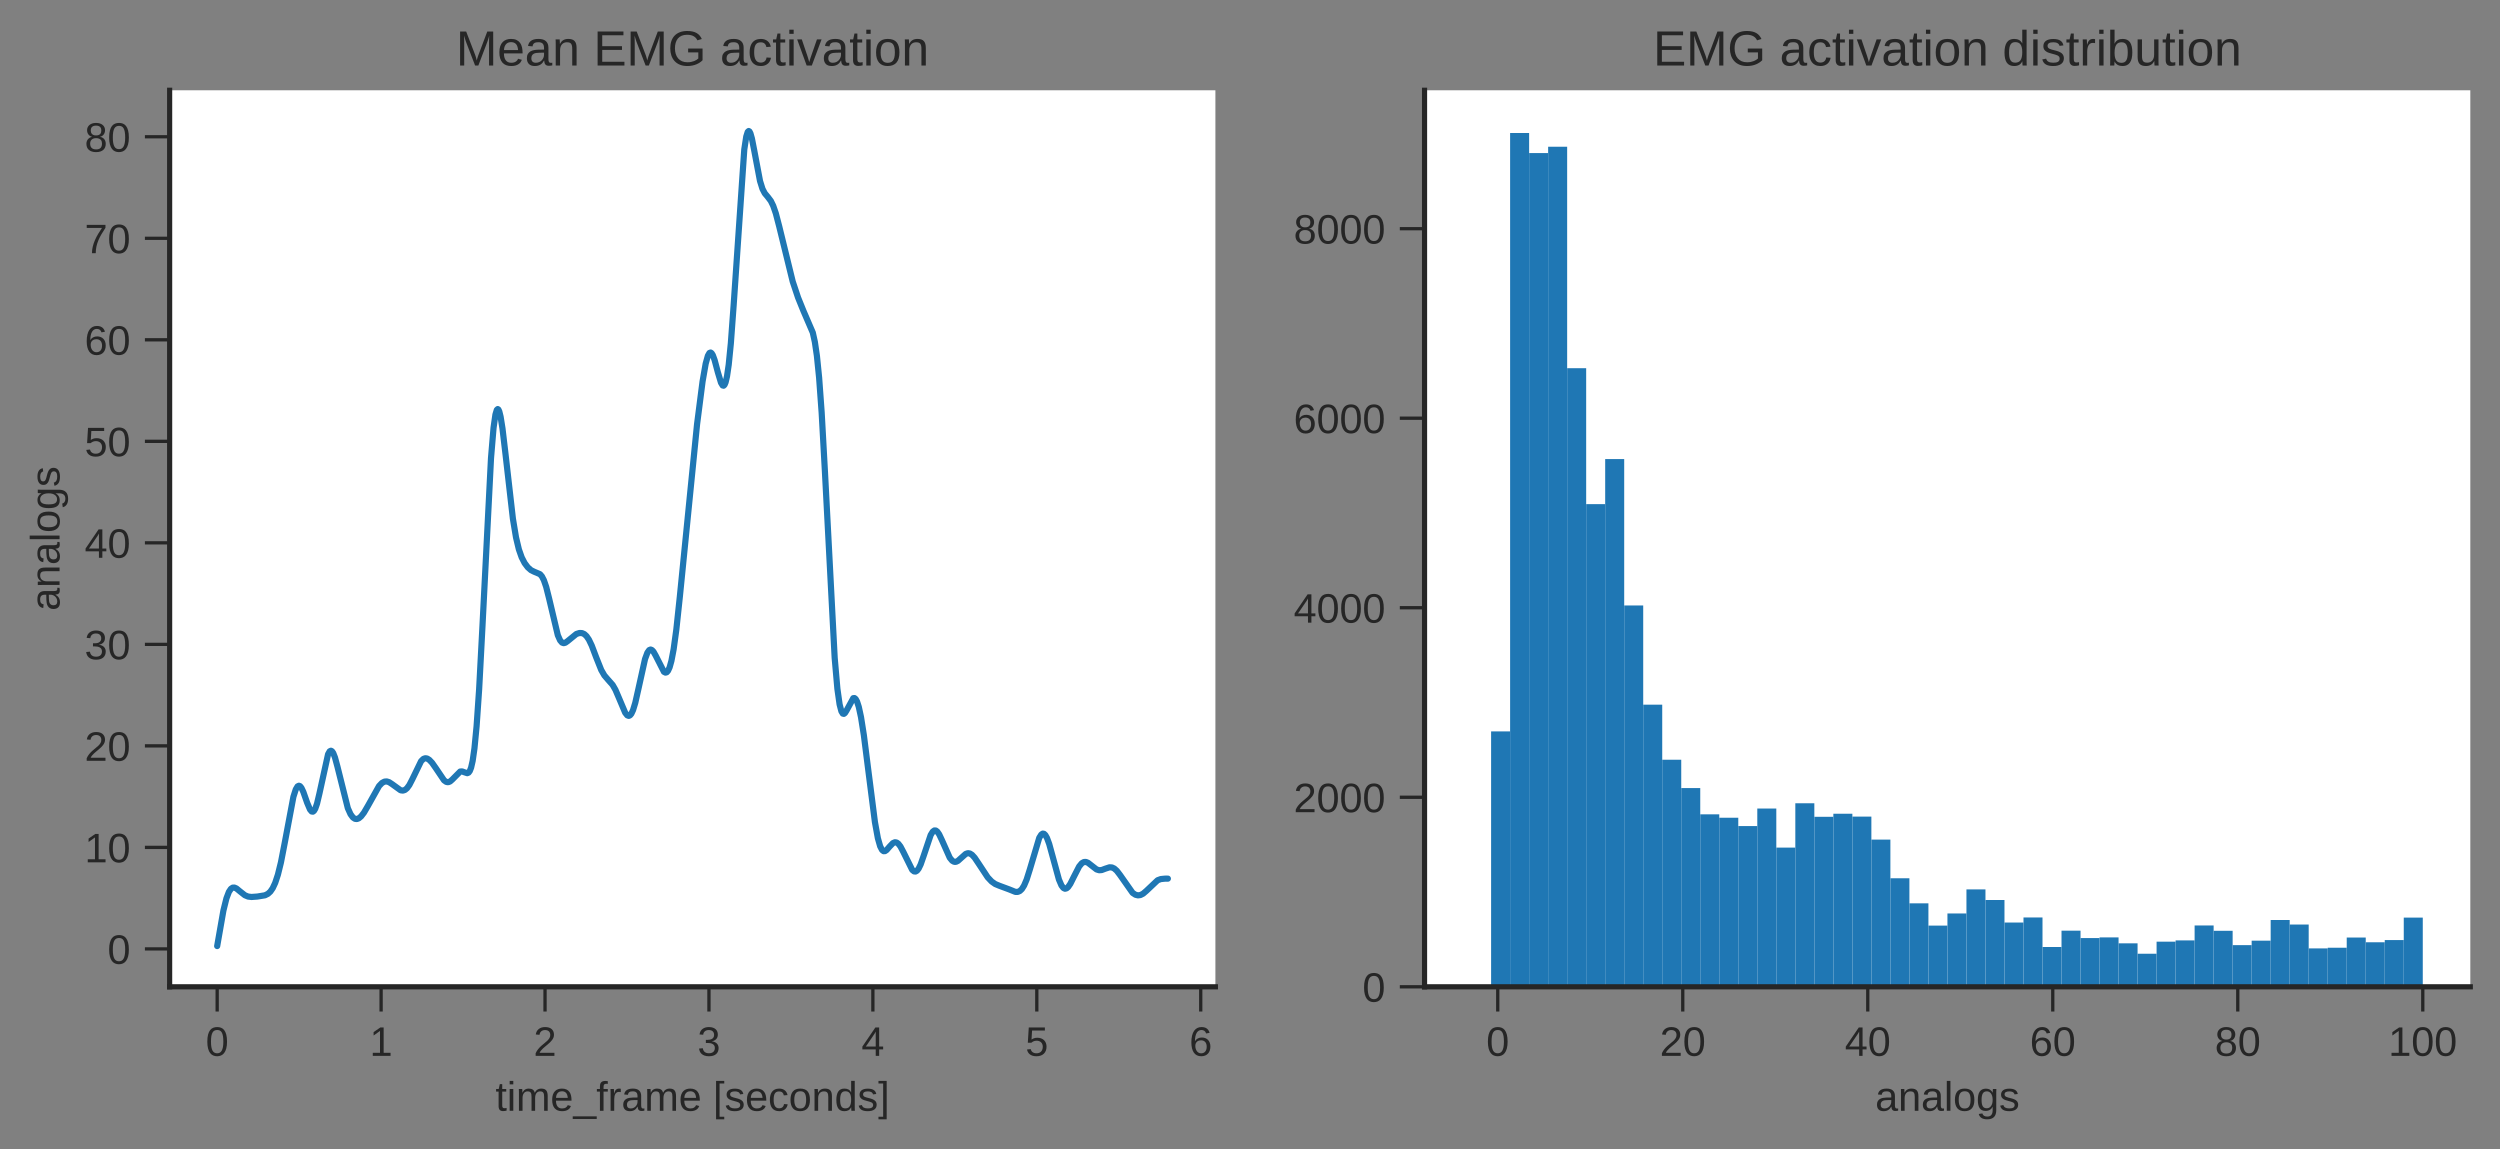 <?xml version="1.0" encoding="utf-8" standalone="no"?>
<!DOCTYPE svg PUBLIC "-//W3C//DTD SVG 1.1//EN"
  "http://www.w3.org/Graphics/SVG/1.1/DTD/svg11.dtd">
<!-- Created with matplotlib (https://matplotlib.org/) -->
<svg height="278.68pt" version="1.1" viewBox="0 0 606.344 278.68" width="606.344pt" xmlns="http://www.w3.org/2000/svg" xmlns:xlink="http://www.w3.org/1999/xlink">
 <rect x="0" y="0" width="606.344" height="278.68" fill="#808080" stroke="none"/>
 <defs>
  <style type="text/css">
*{stroke-linecap:butt;stroke-linejoin:round;}
  </style>
 </defs>
 <g id="figure_1">
  <g id="patch_1">
   <path d="M 0 278.68 
L 606.344 278.68 
L 606.344 0 
L 0 0 
z
" style="fill:none;"/>
  </g>
  <g id="axes_1">
   <g id="patch_2">
    <path d="M 41.144 239.336 
L 294.78 239.336 
L 294.78 21.896 
L 41.144 21.896 
z
" style="fill:#ffffff;"/>
   </g>
   <g id="matplotlib.axis_1">
    <g id="xtick_1">
     <g id="line2d_1">
      <defs>
       <path d="M 0 0 
L 0 6 
" id="m5472f36d63" style="stroke:#262626;stroke-width:0.8;"/>
      </defs>
      <g>
       <use style="fill:#262626;stroke:#262626;stroke-width:0.8;" x="52.673" xlink:href="#m5472f36d63" y="239.336"/>
      </g>
     </g>
     <g id="text_1">
      <!-- 0 -->
      <defs>
       <path d="M 51.703 34.422 
Q 51.703 24.516 49.828 17.75 
Q 47.953 10.984 44.703 6.812 
Q 41.453 2.641 37.062 0.828 
Q 32.672 -0.984 27.688 -0.984 
Q 22.656 -0.984 18.312 0.828 
Q 13.969 2.641 10.766 6.781 
Q 7.562 10.938 5.734 17.703 
Q 3.906 24.469 3.906 34.422 
Q 3.906 44.828 5.734 51.641 
Q 7.562 58.453 10.781 62.5 
Q 14.016 66.547 18.406 68.188 
Q 22.797 69.828 27.984 69.828 
Q 32.906 69.828 37.219 68.188 
Q 41.547 66.547 44.766 62.5 
Q 48 58.453 49.844 51.641 
Q 51.703 44.828 51.703 34.422 
z
M 42.781 34.422 
Q 42.781 42.625 41.797 48.062 
Q 40.828 53.516 38.922 56.766 
Q 37.016 60.016 34.25 61.359 
Q 31.5 62.703 27.984 62.703 
Q 24.266 62.703 21.438 61.328 
Q 18.609 59.969 16.672 56.719 
Q 14.75 53.469 13.766 48.016 
Q 12.797 42.578 12.797 34.422 
Q 12.797 26.516 13.797 21.094 
Q 14.797 15.672 16.719 12.375 
Q 18.656 9.078 21.438 7.641 
Q 24.219 6.203 27.781 6.203 
Q 31.25 6.203 34.031 7.641 
Q 36.812 9.078 38.734 12.375 
Q 40.672 15.672 41.719 21.094 
Q 42.781 26.516 42.781 34.422 
z
" id="LiberationSans-48"/>
      </defs>
      <g style="fill:#262626;" transform="translate(49.892 256.083)scale(0.1 -0.1)">
       <use xlink:href="#LiberationSans-48"/>
      </g>
     </g>
    </g>
    <g id="xtick_2">
     <g id="line2d_2">
      <g>
       <use style="fill:#262626;stroke:#262626;stroke-width:0.8;" x="92.431" xlink:href="#m5472f36d63" y="239.336"/>
      </g>
     </g>
     <g id="text_2">
      <!-- 1 -->
      <defs>
       <path d="M 7.625 0 
L 7.625 7.469 
L 25.141 7.469 
L 25.141 60.406 
L 9.625 49.312 
L 9.625 57.625 
L 25.875 68.797 
L 33.984 68.797 
L 33.984 7.469 
L 50.734 7.469 
L 50.734 0 
z
" id="LiberationSans-49"/>
      </defs>
      <g style="fill:#262626;" transform="translate(89.651 256.083)scale(0.1 -0.1)">
       <use xlink:href="#LiberationSans-49"/>
      </g>
     </g>
    </g>
    <g id="xtick_3">
     <g id="line2d_3">
      <g>
       <use style="fill:#262626;stroke:#262626;stroke-width:0.8;" x="132.189" xlink:href="#m5472f36d63" y="239.336"/>
      </g>
     </g>
     <g id="text_3">
      <!-- 2 -->
      <defs>
       <path d="M 5.031 0 
L 5.031 6.203 
Q 7.516 11.922 11.109 16.281 
Q 14.703 20.656 18.656 24.188 
Q 22.609 27.734 26.484 30.766 
Q 30.375 33.797 33.5 36.812 
Q 36.625 39.844 38.547 43.156 
Q 40.484 46.484 40.484 50.688 
Q 40.484 53.609 39.594 55.828 
Q 38.719 58.062 37.062 59.562 
Q 35.406 61.078 33.078 61.828 
Q 30.766 62.594 27.938 62.594 
Q 25.297 62.594 22.969 61.859 
Q 20.656 61.141 18.844 59.672 
Q 17.047 58.203 15.891 56.031 
Q 14.75 53.859 14.406 50.984 
L 5.422 51.812 
Q 5.859 55.516 7.469 58.781 
Q 9.078 62.062 11.906 64.531 
Q 14.75 67 18.719 68.406 
Q 22.703 69.828 27.938 69.828 
Q 33.062 69.828 37.062 68.609 
Q 41.062 67.391 43.812 64.984 
Q 46.578 62.594 48.047 59.078 
Q 49.516 55.562 49.516 50.984 
Q 49.516 47.516 48.266 44.391 
Q 47.016 41.266 44.938 38.422 
Q 42.875 35.594 40.141 32.953 
Q 37.406 30.328 34.422 27.812 
Q 31.453 25.297 28.422 22.828 
Q 25.391 20.359 22.719 17.859 
Q 20.062 15.375 17.969 12.812 
Q 15.875 10.25 14.703 7.469 
L 50.594 7.469 
L 50.594 0 
z
" id="LiberationSans-50"/>
      </defs>
      <g style="fill:#262626;" transform="translate(129.409 256.083)scale(0.1 -0.1)">
       <use xlink:href="#LiberationSans-50"/>
      </g>
     </g>
    </g>
    <g id="xtick_4">
     <g id="line2d_4">
      <g>
       <use style="fill:#262626;stroke:#262626;stroke-width:0.8;" x="171.948" xlink:href="#m5472f36d63" y="239.336"/>
      </g>
     </g>
     <g id="text_4">
      <!-- 3 -->
      <defs>
       <path d="M 51.219 19 
Q 51.219 14.266 49.672 10.547 
Q 48.141 6.844 45.188 4.266 
Q 42.234 1.703 37.859 0.359 
Q 33.5 -0.984 27.875 -0.984 
Q 21.484 -0.984 17.109 0.609 
Q 12.75 2.203 9.906 4.812 
Q 7.078 7.422 5.656 10.766 
Q 4.25 14.109 3.812 17.672 
L 12.891 18.5 
Q 13.281 15.766 14.328 13.516 
Q 15.375 11.281 17.188 9.672 
Q 19 8.062 21.625 7.172 
Q 24.266 6.297 27.875 6.297 
Q 34.516 6.297 38.297 9.562 
Q 42.094 12.844 42.094 19.281 
Q 42.094 23.094 40.406 25.406 
Q 38.719 27.734 36.203 29.031 
Q 33.688 30.328 30.734 30.766 
Q 27.781 31.203 25.297 31.203 
L 20.312 31.203 
L 20.312 38.812 
L 25.094 38.812 
Q 27.594 38.812 30.266 39.328 
Q 32.953 39.844 35.172 41.188 
Q 37.406 42.531 38.844 44.828 
Q 40.281 47.125 40.281 50.688 
Q 40.281 56.203 37.031 59.391 
Q 33.797 62.594 27.391 62.594 
Q 21.578 62.594 17.984 59.609 
Q 14.406 56.641 13.812 51.219 
L 4.984 51.906 
Q 5.516 56.453 7.469 59.812 
Q 9.422 63.188 12.422 65.406 
Q 15.438 67.625 19.281 68.719 
Q 23.141 69.828 27.484 69.828 
Q 33.25 69.828 37.391 68.375 
Q 41.547 66.938 44.188 64.469 
Q 46.828 62.016 48.062 58.688 
Q 49.312 55.375 49.312 51.609 
Q 49.312 48.578 48.484 45.938 
Q 47.656 43.312 45.891 41.203 
Q 44.141 39.109 41.422 37.594 
Q 38.719 36.078 34.906 35.297 
L 34.906 35.109 
Q 39.062 34.672 42.141 33.219 
Q 45.219 31.781 47.219 29.625 
Q 49.219 27.484 50.219 24.75 
Q 51.219 22.016 51.219 19 
z
" id="LiberationSans-51"/>
      </defs>
      <g style="fill:#262626;" transform="translate(169.167 256.083)scale(0.1 -0.1)">
       <use xlink:href="#LiberationSans-51"/>
      </g>
     </g>
    </g>
    <g id="xtick_5">
     <g id="line2d_5">
      <g>
       <use style="fill:#262626;stroke:#262626;stroke-width:0.8;" x="211.706" xlink:href="#m5472f36d63" y="239.336"/>
      </g>
     </g>
     <g id="text_5">
      <!-- 4 -->
      <defs>
       <path d="M 43.016 15.578 
L 43.016 0 
L 34.719 0 
L 34.719 15.578 
L 2.297 15.578 
L 2.297 22.406 
L 33.797 68.797 
L 43.016 68.797 
L 43.016 22.516 
L 52.688 22.516 
L 52.688 15.578 
z
M 34.719 58.891 
Q 34.625 58.641 34.234 57.938 
Q 33.844 57.234 33.344 56.344 
Q 32.859 55.469 32.344 54.562 
Q 31.844 53.656 31.453 53.078 
L 13.812 27.094 
Q 13.578 26.703 13.109 26.062 
Q 12.641 25.438 12.156 24.781 
Q 11.672 24.125 11.172 23.484 
Q 10.688 22.859 10.406 22.516 
L 34.719 22.516 
z
" id="LiberationSans-52"/>
      </defs>
      <g style="fill:#262626;" transform="translate(208.926 256.083)scale(0.1 -0.1)">
       <use xlink:href="#LiberationSans-52"/>
      </g>
     </g>
    </g>
    <g id="xtick_6">
     <g id="line2d_6">
      <g>
       <use style="fill:#262626;stroke:#262626;stroke-width:0.8;" x="251.464" xlink:href="#m5472f36d63" y="239.336"/>
      </g>
     </g>
     <g id="text_6">
      <!-- 5 -->
      <defs>
       <path d="M 51.422 22.406 
Q 51.422 17.234 49.859 12.938 
Q 48.297 8.641 45.219 5.531 
Q 42.141 2.438 37.578 0.719 
Q 33.016 -0.984 27 -0.984 
Q 21.578 -0.984 17.547 0.281 
Q 13.531 1.562 10.734 3.781 
Q 7.953 6 6.312 8.984 
Q 4.688 11.969 4 15.375 
L 12.891 16.406 
Q 13.422 14.453 14.391 12.625 
Q 15.375 10.797 17.062 9.344 
Q 18.75 7.906 21.219 7.047 
Q 23.688 6.203 27.203 6.203 
Q 30.609 6.203 33.391 7.25 
Q 36.188 8.297 38.156 10.344 
Q 40.141 12.406 41.203 15.375 
Q 42.281 18.359 42.281 22.219 
Q 42.281 25.391 41.25 28.047 
Q 40.234 30.719 38.328 32.641 
Q 36.422 34.578 33.656 35.641 
Q 30.906 36.719 27.391 36.719 
Q 25.203 36.719 23.344 36.328 
Q 21.484 35.938 19.891 35.25 
Q 18.312 34.578 17.016 33.672 
Q 15.719 32.766 14.594 31.781 
L 6 31.781 
L 8.297 68.797 
L 47.406 68.797 
L 47.406 61.328 
L 16.312 61.328 
L 14.984 39.5 
Q 17.328 41.312 20.844 42.594 
Q 24.359 43.891 29.203 43.891 
Q 34.328 43.891 38.422 42.328 
Q 42.531 40.766 45.406 37.906 
Q 48.297 35.062 49.859 31.109 
Q 51.422 27.156 51.422 22.406 
z
" id="LiberationSans-53"/>
      </defs>
      <g style="fill:#262626;" transform="translate(248.684 256.083)scale(0.1 -0.1)">
       <use xlink:href="#LiberationSans-53"/>
      </g>
     </g>
    </g>
    <g id="xtick_7">
     <g id="line2d_7">
      <g>
       <use style="fill:#262626;stroke:#262626;stroke-width:0.8;" x="291.223" xlink:href="#m5472f36d63" y="239.336"/>
      </g>
     </g>
     <g id="text_7">
      <!-- 6 -->
      <defs>
       <path d="M 51.219 22.516 
Q 51.219 17.328 49.781 13 
Q 48.344 8.688 45.531 5.578 
Q 42.719 2.484 38.562 0.75 
Q 34.422 -0.984 29 -0.984 
Q 23 -0.984 18.5 1.312 
Q 14.016 3.609 11.031 7.922 
Q 8.062 12.25 6.562 18.531 
Q 5.078 24.812 5.078 32.812 
Q 5.078 42 6.766 48.922 
Q 8.453 55.859 11.625 60.5 
Q 14.797 65.141 19.359 67.484 
Q 23.922 69.828 29.688 69.828 
Q 33.203 69.828 36.281 69.094 
Q 39.359 68.359 41.875 66.719 
Q 44.391 65.094 46.281 62.406 
Q 48.188 59.719 49.312 55.812 
L 40.922 54.297 
Q 39.547 58.734 36.547 60.719 
Q 33.547 62.703 29.594 62.703 
Q 25.984 62.703 23.047 60.984 
Q 20.125 59.281 18.062 55.875 
Q 16.016 52.484 14.906 47.359 
Q 13.812 42.234 13.812 35.406 
Q 16.219 39.844 20.562 42.156 
Q 24.906 44.484 30.516 44.484 
Q 35.203 44.484 39.016 42.969 
Q 42.828 41.453 45.531 38.594 
Q 48.25 35.75 49.734 31.672 
Q 51.219 27.594 51.219 22.516 
z
M 42.281 22.125 
Q 42.281 25.688 41.406 28.562 
Q 40.531 31.453 38.766 33.469 
Q 37.016 35.5 34.422 36.594 
Q 31.844 37.703 28.422 37.703 
Q 26.031 37.703 23.578 36.984 
Q 21.141 36.281 19.156 34.688 
Q 17.188 33.109 15.938 30.516 
Q 14.703 27.938 14.703 24.219 
Q 14.703 20.406 15.672 17.109 
Q 16.656 13.812 18.484 11.375 
Q 20.312 8.938 22.891 7.516 
Q 25.484 6.109 28.719 6.109 
Q 31.891 6.109 34.406 7.203 
Q 36.922 8.297 38.672 10.375 
Q 40.438 12.453 41.359 15.422 
Q 42.281 18.406 42.281 22.125 
z
" id="LiberationSans-54"/>
      </defs>
      <g style="fill:#262626;" transform="translate(288.442 256.083)scale(0.1 -0.1)">
       <use xlink:href="#LiberationSans-54"/>
      </g>
     </g>
    </g>
    <g id="text_8">
     <!-- time_frame [seconds] -->
     <defs>
      <path d="M 27.047 0.391 
Q 25.047 -0.141 22.969 -0.453 
Q 20.906 -0.781 18.172 -0.781 
Q 7.625 -0.781 7.625 11.188 
L 7.625 46.438 
L 1.516 46.438 
L 1.516 52.828 
L 7.953 52.828 
L 10.547 64.656 
L 16.406 64.656 
L 16.406 52.828 
L 26.172 52.828 
L 26.172 46.438 
L 16.406 46.438 
L 16.406 13.094 
Q 16.406 9.281 17.641 7.734 
Q 18.891 6.203 21.969 6.203 
Q 23.25 6.203 24.438 6.391 
Q 25.641 6.594 27.047 6.891 
z
" id="LiberationSans-116"/>
      <path d="M 6.688 64.062 
L 6.688 72.469 
L 15.484 72.469 
L 15.484 64.062 
z
M 6.688 0 
L 6.688 52.828 
L 15.484 52.828 
L 15.484 0 
z
" id="LiberationSans-105"/>
      <path d="M 37.5 0 
L 37.5 33.5 
Q 37.5 37.359 37.016 39.938 
Q 36.531 42.531 35.375 44.109 
Q 34.234 45.703 32.375 46.359 
Q 30.516 47.016 27.828 47.016 
Q 25.047 47.016 22.797 45.922 
Q 20.562 44.828 18.969 42.75 
Q 17.391 40.672 16.531 37.625 
Q 15.672 34.578 15.672 30.609 
L 15.672 0 
L 6.938 0 
L 6.938 41.547 
Q 6.938 43.219 6.906 45.047 
Q 6.891 46.875 6.828 48.5 
Q 6.781 50.141 6.734 51.312 
Q 6.688 52.484 6.641 52.828 
L 14.938 52.828 
Q 14.984 52.594 15.031 51.516 
Q 15.094 50.438 15.156 49.047 
Q 15.234 47.656 15.281 46.219 
Q 15.328 44.781 15.328 43.797 
L 15.484 43.797 
Q 16.656 46.094 18.016 47.953 
Q 19.391 49.812 21.219 51.094 
Q 23.047 52.391 25.406 53.094 
Q 27.781 53.812 30.906 53.812 
Q 36.922 53.812 40.406 51.422 
Q 43.891 49.031 45.266 43.797 
L 45.406 43.797 
Q 46.578 46.094 48.047 47.953 
Q 49.516 49.812 51.469 51.094 
Q 53.422 52.391 55.859 53.094 
Q 58.297 53.812 61.422 53.812 
Q 65.438 53.812 68.328 52.734 
Q 71.234 51.656 73.094 49.406 
Q 74.953 47.172 75.828 43.625 
Q 76.703 40.094 76.703 35.203 
L 76.703 0 
L 68.016 0 
L 68.016 33.5 
Q 68.016 37.359 67.531 39.938 
Q 67.047 42.531 65.891 44.109 
Q 64.75 45.703 62.891 46.359 
Q 61.031 47.016 58.344 47.016 
Q 55.562 47.016 53.312 45.969 
Q 51.078 44.922 49.484 42.875 
Q 47.906 40.828 47.047 37.75 
Q 46.188 34.672 46.188 30.609 
L 46.188 0 
z
" id="LiberationSans-109"/>
      <path d="M 13.484 24.562 
Q 13.484 20.406 14.328 16.906 
Q 15.188 13.422 16.969 10.906 
Q 18.75 8.406 21.531 7 
Q 24.312 5.609 28.219 5.609 
Q 33.938 5.609 37.375 7.906 
Q 40.828 10.203 42.047 13.719 
L 49.75 11.531 
Q 48.922 9.328 47.438 7.109 
Q 45.953 4.891 43.453 3.094 
Q 40.969 1.312 37.234 0.156 
Q 33.5 -0.984 28.219 -0.984 
Q 16.5 -0.984 10.375 6 
Q 4.25 12.984 4.25 26.766 
Q 4.25 34.188 6.094 39.328 
Q 7.953 44.484 11.172 47.703 
Q 14.406 50.922 18.703 52.359 
Q 23 53.812 27.875 53.812 
Q 34.516 53.812 38.984 51.656 
Q 43.453 49.516 46.156 45.719 
Q 48.875 41.938 50.016 36.812 
Q 51.172 31.688 51.172 25.734 
L 51.172 24.562 
z
M 42.094 31.297 
Q 41.359 39.656 37.844 43.484 
Q 34.328 47.312 27.734 47.312 
Q 25.531 47.312 23.109 46.609 
Q 20.703 45.906 18.656 44.094 
Q 16.609 42.281 15.188 39.172 
Q 13.766 36.078 13.578 31.297 
z
" id="LiberationSans-101"/>
      <path d="M -1.516 -19.875 
L -1.516 -13.531 
L 56.734 -13.531 
L 56.734 -19.875 
z
" id="LiberationSans-95"/>
      <path d="M 17.625 46.438 
L 17.625 0 
L 8.844 0 
L 8.844 46.438 
L 1.422 46.438 
L 1.422 52.828 
L 8.844 52.828 
L 8.844 58.797 
Q 8.844 61.672 9.375 64.141 
Q 9.906 66.609 11.344 68.438 
Q 12.797 70.266 15.281 71.312 
Q 17.781 72.359 21.734 72.359 
Q 23.297 72.359 24.969 72.219 
Q 26.656 72.078 27.938 71.781 
L 27.938 65.094 
Q 27.094 65.234 26 65.359 
Q 24.906 65.484 24.031 65.484 
Q 22.078 65.484 20.828 64.938 
Q 19.578 64.406 18.875 63.406 
Q 18.172 62.406 17.891 60.938 
Q 17.625 59.469 17.625 57.562 
L 17.625 52.828 
L 27.938 52.828 
L 27.938 46.438 
z
" id="LiberationSans-102"/>
      <path d="M 6.938 0 
L 6.938 40.531 
Q 6.938 42.188 6.906 43.922 
Q 6.891 45.656 6.828 47.266 
Q 6.781 48.875 6.734 50.281 
Q 6.688 51.703 6.641 52.828 
L 14.938 52.828 
Q 14.984 51.703 15.062 50.266 
Q 15.141 48.828 15.203 47.312 
Q 15.281 45.797 15.297 44.406 
Q 15.328 43.016 15.328 42.047 
L 15.531 42.047 
Q 16.453 45.062 17.5 47.281 
Q 18.562 49.516 19.969 50.953 
Q 21.391 52.391 23.344 53.094 
Q 25.297 53.812 28.078 53.812 
Q 29.156 53.812 30.125 53.641 
Q 31.109 53.469 31.641 53.328 
L 31.641 45.266 
Q 30.766 45.516 29.594 45.625 
Q 28.422 45.75 26.953 45.75 
Q 23.922 45.75 21.797 44.375 
Q 19.672 43.016 18.328 40.594 
Q 17 38.188 16.359 34.844 
Q 15.719 31.5 15.719 27.547 
L 15.719 0 
z
" id="LiberationSans-114"/>
      <path d="M 20.219 -0.984 
Q 12.25 -0.984 8.25 3.219 
Q 4.25 7.422 4.25 14.75 
Q 4.25 19.969 6.219 23.312 
Q 8.203 26.656 11.391 28.562 
Q 14.594 30.469 18.688 31.203 
Q 22.797 31.938 27.047 32.031 
L 38.922 32.234 
L 38.922 35.109 
Q 38.922 38.375 38.234 40.672 
Q 37.547 42.969 36.125 44.375 
Q 34.719 45.797 32.594 46.453 
Q 30.469 47.125 27.594 47.125 
Q 25.047 47.125 23 46.75 
Q 20.953 46.391 19.438 45.438 
Q 17.922 44.484 16.984 42.844 
Q 16.062 41.219 15.766 38.719 
L 6.594 39.547 
Q 7.078 42.672 8.438 45.281 
Q 9.812 47.906 12.328 49.797 
Q 14.844 51.703 18.625 52.75 
Q 22.406 53.812 27.781 53.812 
Q 37.75 53.812 42.766 49.234 
Q 47.797 44.672 47.797 36.031 
L 47.797 13.281 
Q 47.797 9.375 48.828 7.391 
Q 49.859 5.422 52.734 5.422 
Q 53.469 5.422 54.203 5.516 
Q 54.938 5.609 55.609 5.766 
L 55.609 0.297 
Q 53.953 -0.094 52.312 -0.281 
Q 50.688 -0.484 48.828 -0.484 
Q 46.344 -0.484 44.562 0.172 
Q 42.781 0.828 41.656 2.172 
Q 40.531 3.516 39.938 5.484 
Q 39.359 7.469 39.203 10.109 
L 38.922 10.109 
Q 37.5 7.562 35.812 5.516 
Q 34.125 3.469 31.875 2.031 
Q 29.641 0.594 26.781 -0.188 
Q 23.922 -0.984 20.219 -0.984 
z
M 22.219 5.609 
Q 26.422 5.609 29.562 7.141 
Q 32.719 8.688 34.781 11.078 
Q 36.859 13.484 37.891 16.312 
Q 38.922 19.141 38.922 21.734 
L 38.922 26.078 
L 29.297 25.875 
Q 26.078 25.828 23.172 25.406 
Q 20.266 25 18.062 23.781 
Q 15.875 22.562 14.578 20.359 
Q 13.281 18.172 13.281 14.594 
Q 13.281 10.297 15.594 7.953 
Q 17.922 5.609 22.219 5.609 
z
" id="LiberationSans-97"/>
      <path id="LiberationSans-32"/>
      <path d="M 7.125 -20.75 
L 7.125 72.469 
L 27 72.469 
L 27 66.156 
L 15.625 66.156 
L 15.625 -14.453 
L 27 -14.453 
L 27 -20.75 
z
" id="LiberationSans-91"/>
      <path d="M 46.391 14.594 
Q 46.391 10.891 44.938 7.984 
Q 43.5 5.078 40.766 3.094 
Q 38.031 1.125 34.047 0.062 
Q 30.078 -0.984 24.953 -0.984 
Q 20.359 -0.984 16.672 -0.266 
Q 12.984 0.438 10.203 2 
Q 7.422 3.562 5.531 6.125 
Q 3.656 8.688 2.781 12.406 
L 10.547 13.922 
Q 11.672 9.672 15.188 7.688 
Q 18.703 5.719 24.953 5.719 
Q 27.781 5.719 30.141 6.109 
Q 32.516 6.5 34.219 7.453 
Q 35.938 8.406 36.891 9.984 
Q 37.844 11.578 37.844 13.922 
Q 37.844 16.312 36.719 17.844 
Q 35.594 19.391 33.594 20.406 
Q 31.594 21.438 28.734 22.188 
Q 25.875 22.953 22.469 23.875 
Q 19.281 24.703 16.156 25.734 
Q 13.031 26.766 10.516 28.438 
Q 8.016 30.125 6.453 32.609 
Q 4.891 35.109 4.891 38.875 
Q 4.891 46.094 10.031 49.875 
Q 15.188 53.656 25.047 53.656 
Q 33.797 53.656 38.938 50.578 
Q 44.094 47.516 45.453 40.719 
L 37.547 39.75 
Q 37.109 41.797 35.938 43.188 
Q 34.766 44.578 33.109 45.438 
Q 31.453 46.297 29.375 46.656 
Q 27.297 47.016 25.047 47.016 
Q 19.094 47.016 16.25 45.203 
Q 13.422 43.406 13.422 39.75 
Q 13.422 37.594 14.469 36.203 
Q 15.531 34.812 17.406 33.859 
Q 19.281 32.906 21.922 32.203 
Q 24.562 31.5 27.734 30.719 
Q 29.828 30.172 32.031 29.562 
Q 34.234 28.953 36.297 28.094 
Q 38.375 27.25 40.203 26.094 
Q 42.047 24.953 43.406 23.344 
Q 44.781 21.734 45.578 19.578 
Q 46.391 17.438 46.391 14.594 
z
" id="LiberationSans-115"/>
      <path d="M 13.422 26.656 
Q 13.422 22.125 14.078 18.312 
Q 14.75 14.5 16.312 11.734 
Q 17.875 8.984 20.438 7.469 
Q 23 5.953 26.766 5.953 
Q 31.453 5.953 34.594 8.484 
Q 37.75 11.031 38.484 16.312 
L 47.359 15.719 
Q 46.922 12.453 45.453 9.422 
Q 44 6.391 41.484 4.094 
Q 38.969 1.812 35.344 0.406 
Q 31.734 -0.984 27 -0.984 
Q 20.797 -0.984 16.453 1.109 
Q 12.109 3.219 9.391 6.906 
Q 6.688 10.594 5.469 15.594 
Q 4.25 20.609 4.25 26.469 
Q 4.25 31.781 5.125 35.859 
Q 6 39.938 7.594 42.984 
Q 9.188 46.047 11.328 48.125 
Q 13.484 50.203 15.984 51.438 
Q 18.5 52.688 21.281 53.25 
Q 24.078 53.812 26.906 53.812 
Q 31.344 53.812 34.812 52.594 
Q 38.281 51.375 40.797 49.25 
Q 43.312 47.125 44.875 44.234 
Q 46.438 41.359 47.078 38.031 
L 38.031 37.359 
Q 37.359 41.75 34.562 44.328 
Q 31.781 46.922 26.656 46.922 
Q 22.906 46.922 20.391 45.672 
Q 17.875 44.438 16.312 41.922 
Q 14.75 39.406 14.078 35.594 
Q 13.422 31.781 13.422 26.656 
z
" id="LiberationSans-99"/>
      <path d="M 51.422 26.469 
Q 51.422 12.594 45.312 5.797 
Q 39.203 -0.984 27.594 -0.984 
Q 22.078 -0.984 17.719 0.672 
Q 13.375 2.344 10.375 5.766 
Q 7.375 9.188 5.781 14.328 
Q 4.203 19.484 4.203 26.469 
Q 4.203 53.812 27.875 53.812 
Q 34.031 53.812 38.5 52.094 
Q 42.969 50.391 45.828 46.969 
Q 48.688 43.562 50.047 38.422 
Q 51.422 33.297 51.422 26.469 
z
M 42.188 26.469 
Q 42.188 32.625 41.234 36.625 
Q 40.281 40.625 38.453 43.016 
Q 36.625 45.406 33.984 46.359 
Q 31.344 47.312 28.031 47.312 
Q 24.656 47.312 21.938 46.312 
Q 19.234 45.312 17.328 42.891 
Q 15.438 40.484 14.422 36.469 
Q 13.422 32.469 13.422 26.469 
Q 13.422 20.312 14.5 16.281 
Q 15.578 12.25 17.453 9.859 
Q 19.344 7.469 21.906 6.484 
Q 24.469 5.516 27.484 5.516 
Q 30.859 5.516 33.594 6.469 
Q 36.328 7.422 38.234 9.812 
Q 40.141 12.203 41.156 16.25 
Q 42.188 20.312 42.188 26.469 
z
" id="LiberationSans-111"/>
      <path d="M 40.281 0 
L 40.281 33.5 
Q 40.281 37.359 39.719 39.938 
Q 39.156 42.531 37.891 44.109 
Q 36.625 45.703 34.547 46.359 
Q 32.469 47.016 29.391 47.016 
Q 26.266 47.016 23.75 45.922 
Q 21.234 44.828 19.453 42.75 
Q 17.672 40.672 16.688 37.625 
Q 15.719 34.578 15.719 30.609 
L 15.719 0 
L 6.938 0 
L 6.938 41.547 
Q 6.938 43.219 6.906 45.047 
Q 6.891 46.875 6.828 48.5 
Q 6.781 50.141 6.734 51.312 
Q 6.688 52.484 6.641 52.828 
L 14.938 52.828 
Q 14.984 52.594 15.031 51.516 
Q 15.094 50.438 15.156 49.047 
Q 15.234 47.656 15.281 46.219 
Q 15.328 44.781 15.328 43.797 
L 15.484 43.797 
Q 16.75 46.094 18.266 47.953 
Q 19.781 49.812 21.781 51.094 
Q 23.781 52.391 26.359 53.094 
Q 28.953 53.812 32.375 53.812 
Q 36.766 53.812 39.938 52.734 
Q 43.109 51.656 45.156 49.406 
Q 47.219 47.172 48.172 43.625 
Q 49.125 40.094 49.125 35.203 
L 49.125 0 
z
" id="LiberationSans-110"/>
      <path d="M 40.094 8.5 
Q 37.641 3.422 33.609 1.219 
Q 29.594 -0.984 23.641 -0.984 
Q 13.625 -0.984 8.906 5.75 
Q 4.203 12.5 4.203 26.172 
Q 4.203 53.812 23.641 53.812 
Q 29.641 53.812 33.641 51.609 
Q 37.641 49.422 40.094 44.625 
L 40.188 44.625 
Q 40.188 45.125 40.156 46.172 
Q 40.141 47.219 40.109 48.359 
Q 40.094 49.516 40.094 50.531 
Q 40.094 51.562 40.094 52 
L 40.094 72.469 
L 48.875 72.469 
L 48.875 10.891 
Q 48.875 8.984 48.891 7.219 
Q 48.922 5.469 48.969 4 
Q 49.031 2.547 49.078 1.484 
Q 49.125 0.438 49.172 0 
L 40.766 0 
Q 40.672 0.484 40.594 1.391 
Q 40.531 2.297 40.453 3.469 
Q 40.375 4.641 40.328 5.938 
Q 40.281 7.234 40.281 8.5 
z
M 13.422 26.469 
Q 13.422 21 14.109 17.094 
Q 14.797 13.188 16.312 10.672 
Q 17.828 8.156 20.172 6.984 
Q 22.516 5.812 25.875 5.812 
Q 29.344 5.812 32 6.938 
Q 34.672 8.062 36.453 10.578 
Q 38.234 13.094 39.156 17.141 
Q 40.094 21.188 40.094 27.047 
Q 40.094 32.672 39.156 36.547 
Q 38.234 40.438 36.422 42.828 
Q 34.625 45.219 32 46.266 
Q 29.391 47.312 25.984 47.312 
Q 22.75 47.312 20.406 46.188 
Q 18.062 45.062 16.5 42.578 
Q 14.938 40.094 14.172 36.109 
Q 13.422 32.125 13.422 26.469 
z
" id="LiberationSans-100"/>
      <path d="M 0.781 -20.75 
L 0.781 -14.453 
L 12.156 -14.453 
L 12.156 66.156 
L 0.781 66.156 
L 0.781 72.469 
L 20.656 72.469 
L 20.656 -20.75 
z
" id="LiberationSans-93"/>
     </defs>
     <g style="fill:#262626;" transform="translate(120.167 269.405)scale(0.1 -0.1)">
      <use xlink:href="#LiberationSans-116"/>
      <use x="27.783" xlink:href="#LiberationSans-105"/>
      <use x="50" xlink:href="#LiberationSans-109"/>
      <use x="133.301" xlink:href="#LiberationSans-101"/>
      <use x="188.916" xlink:href="#LiberationSans-95"/>
      <use x="244.531" xlink:href="#LiberationSans-102"/>
      <use x="272.314" xlink:href="#LiberationSans-114"/>
      <use x="305.615" xlink:href="#LiberationSans-97"/>
      <use x="361.23" xlink:href="#LiberationSans-109"/>
      <use x="444.531" xlink:href="#LiberationSans-101"/>
      <use x="500.146" xlink:href="#LiberationSans-32"/>
      <use x="527.93" xlink:href="#LiberationSans-91"/>
      <use x="555.713" xlink:href="#LiberationSans-115"/>
      <use x="605.713" xlink:href="#LiberationSans-101"/>
      <use x="661.328" xlink:href="#LiberationSans-99"/>
      <use x="711.328" xlink:href="#LiberationSans-111"/>
      <use x="766.943" xlink:href="#LiberationSans-110"/>
      <use x="822.559" xlink:href="#LiberationSans-100"/>
      <use x="878.174" xlink:href="#LiberationSans-115"/>
      <use x="928.174" xlink:href="#LiberationSans-93"/>
     </g>
    </g>
   </g>
   <g id="matplotlib.axis_2">
    <g id="ytick_1">
     <g id="line2d_8">
      <defs>
       <path d="M 0 0 
L -6 0 
" id="med69ee298e" style="stroke:#262626;stroke-width:0.8;"/>
      </defs>
      <g>
       <use style="fill:#262626;stroke:#262626;stroke-width:0.8;" x="41.144" xlink:href="#med69ee298e" y="230.145"/>
      </g>
     </g>
     <g id="text_9">
      <!-- 0 -->
      <g style="fill:#262626;" transform="translate(26.083 233.769)scale(0.1 -0.1)">
       <use xlink:href="#LiberationSans-48"/>
      </g>
     </g>
    </g>
    <g id="ytick_2">
     <g id="line2d_9">
      <g>
       <use style="fill:#262626;stroke:#262626;stroke-width:0.8;" x="41.144" xlink:href="#med69ee298e" y="205.524"/>
      </g>
     </g>
     <g id="text_10">
      <!-- 10 -->
      <g style="fill:#262626;" transform="translate(20.522 209.147)scale(0.1 -0.1)">
       <use xlink:href="#LiberationSans-49"/>
       <use x="55.615" xlink:href="#LiberationSans-48"/>
      </g>
     </g>
    </g>
    <g id="ytick_3">
     <g id="line2d_10">
      <g>
       <use style="fill:#262626;stroke:#262626;stroke-width:0.8;" x="41.144" xlink:href="#med69ee298e" y="180.902"/>
      </g>
     </g>
     <g id="text_11">
      <!-- 20 -->
      <g style="fill:#262626;" transform="translate(20.522 184.526)scale(0.1 -0.1)">
       <use xlink:href="#LiberationSans-50"/>
       <use x="55.615" xlink:href="#LiberationSans-48"/>
      </g>
     </g>
    </g>
    <g id="ytick_4">
     <g id="line2d_11">
      <g>
       <use style="fill:#262626;stroke:#262626;stroke-width:0.8;" x="41.144" xlink:href="#med69ee298e" y="156.281"/>
      </g>
     </g>
     <g id="text_12">
      <!-- 30 -->
      <g style="fill:#262626;" transform="translate(20.522 159.904)scale(0.1 -0.1)">
       <use xlink:href="#LiberationSans-51"/>
       <use x="55.615" xlink:href="#LiberationSans-48"/>
      </g>
     </g>
    </g>
    <g id="ytick_5">
     <g id="line2d_12">
      <g>
       <use style="fill:#262626;stroke:#262626;stroke-width:0.8;" x="41.144" xlink:href="#med69ee298e" y="131.659"/>
      </g>
     </g>
     <g id="text_13">
      <!-- 40 -->
      <g style="fill:#262626;" transform="translate(20.522 135.283)scale(0.1 -0.1)">
       <use xlink:href="#LiberationSans-52"/>
       <use x="55.615" xlink:href="#LiberationSans-48"/>
      </g>
     </g>
    </g>
    <g id="ytick_6">
     <g id="line2d_13">
      <g>
       <use style="fill:#262626;stroke:#262626;stroke-width:0.8;" x="41.144" xlink:href="#med69ee298e" y="107.038"/>
      </g>
     </g>
     <g id="text_14">
      <!-- 50 -->
      <g style="fill:#262626;" transform="translate(20.522 110.661)scale(0.1 -0.1)">
       <use xlink:href="#LiberationSans-53"/>
       <use x="55.615" xlink:href="#LiberationSans-48"/>
      </g>
     </g>
    </g>
    <g id="ytick_7">
     <g id="line2d_14">
      <g>
       <use style="fill:#262626;stroke:#262626;stroke-width:0.8;" x="41.144" xlink:href="#med69ee298e" y="82.416"/>
      </g>
     </g>
     <g id="text_15">
      <!-- 60 -->
      <g style="fill:#262626;" transform="translate(20.522 86.04)scale(0.1 -0.1)">
       <use xlink:href="#LiberationSans-54"/>
       <use x="55.615" xlink:href="#LiberationSans-48"/>
      </g>
     </g>
    </g>
    <g id="ytick_8">
     <g id="line2d_15">
      <g>
       <use style="fill:#262626;stroke:#262626;stroke-width:0.8;" x="41.144" xlink:href="#med69ee298e" y="57.795"/>
      </g>
     </g>
     <g id="text_16">
      <!-- 70 -->
      <defs>
       <path d="M 50.594 61.672 
Q 45.406 53.766 41.062 46.453 
Q 36.719 39.156 33.594 31.75 
Q 30.469 24.359 28.734 16.578 
Q 27 8.797 27 0 
L 17.828 0 
Q 17.828 8.25 19.781 16.188 
Q 21.734 24.125 25.047 31.766 
Q 28.375 39.406 32.766 46.781 
Q 37.156 54.156 42.094 61.328 
L 5.125 61.328 
L 5.125 68.797 
L 50.594 68.797 
z
" id="LiberationSans-55"/>
      </defs>
      <g style="fill:#262626;" transform="translate(20.522 61.418)scale(0.1 -0.1)">
       <use xlink:href="#LiberationSans-55"/>
       <use x="55.615" xlink:href="#LiberationSans-48"/>
      </g>
     </g>
    </g>
    <g id="ytick_9">
     <g id="line2d_16">
      <g>
       <use style="fill:#262626;stroke:#262626;stroke-width:0.8;" x="41.144" xlink:href="#med69ee298e" y="33.173"/>
      </g>
     </g>
     <g id="text_17">
      <!-- 80 -->
      <defs>
       <path d="M 51.266 19.188 
Q 51.266 14.797 49.875 11.109 
Q 48.484 7.422 45.625 4.734 
Q 42.781 2.047 38.328 0.531 
Q 33.891 -0.984 27.828 -0.984 
Q 21.781 -0.984 17.359 0.531 
Q 12.938 2.047 10.031 4.703 
Q 7.125 7.375 5.734 11.062 
Q 4.344 14.75 4.344 19.094 
Q 4.344 22.859 5.484 25.781 
Q 6.641 28.719 8.562 30.828 
Q 10.5 32.953 12.969 34.25 
Q 15.438 35.547 18.062 35.984 
L 18.062 36.188 
Q 15.188 36.859 12.906 38.375 
Q 10.641 39.891 9.094 42.016 
Q 7.562 44.141 6.75 46.719 
Q 5.953 49.312 5.953 52.203 
Q 5.953 55.812 7.344 59 
Q 8.734 62.203 11.469 64.625 
Q 14.203 67.047 18.25 68.438 
Q 22.312 69.828 27.641 69.828 
Q 33.25 69.828 37.375 68.406 
Q 41.5 67 44.203 64.578 
Q 46.922 62.156 48.234 58.938 
Q 49.562 55.719 49.562 52.094 
Q 49.562 49.266 48.75 46.672 
Q 47.953 44.094 46.406 41.969 
Q 44.875 39.844 42.594 38.344 
Q 40.328 36.859 37.359 36.281 
L 37.359 36.078 
Q 40.328 35.594 42.859 34.297 
Q 45.406 33.016 47.266 30.891 
Q 49.125 28.766 50.188 25.828 
Q 51.266 22.906 51.266 19.188 
z
M 40.438 51.609 
Q 40.438 54.203 39.766 56.344 
Q 39.109 58.5 37.594 60.031 
Q 36.078 61.578 33.641 62.422 
Q 31.203 63.281 27.641 63.281 
Q 24.172 63.281 21.781 62.422 
Q 19.391 61.578 17.844 60.031 
Q 16.312 58.5 15.625 56.344 
Q 14.938 54.203 14.938 51.609 
Q 14.938 49.562 15.469 47.406 
Q 16.016 45.266 17.422 43.5 
Q 18.844 41.75 21.328 40.625 
Q 23.828 39.5 27.734 39.5 
Q 31.891 39.5 34.406 40.625 
Q 36.922 41.75 38.25 43.5 
Q 39.594 45.266 40.016 47.406 
Q 40.438 49.562 40.438 51.609 
z
M 42.141 20.016 
Q 42.141 22.516 41.453 24.828 
Q 40.766 27.156 39.109 28.938 
Q 37.453 30.719 34.641 31.812 
Q 31.844 32.906 27.641 32.906 
Q 23.781 32.906 21.062 31.812 
Q 18.359 30.719 16.672 28.906 
Q 14.984 27.094 14.203 24.719 
Q 13.422 22.359 13.422 19.828 
Q 13.422 16.656 14.203 14.031 
Q 14.984 11.422 16.688 9.547 
Q 18.406 7.672 21.188 6.641 
Q 23.969 5.609 27.938 5.609 
Q 31.938 5.609 34.672 6.641 
Q 37.406 7.672 39.062 9.547 
Q 40.719 11.422 41.422 14.078 
Q 42.141 16.75 42.141 20.016 
z
" id="LiberationSans-56"/>
      </defs>
      <g style="fill:#262626;" transform="translate(20.522 36.797)scale(0.1 -0.1)">
       <use xlink:href="#LiberationSans-56"/>
       <use x="55.615" xlink:href="#LiberationSans-48"/>
      </g>
     </g>
    </g>
    <g id="text_18">
     <!-- analogs -->
     <defs>
      <path d="M 6.734 0 
L 6.734 72.469 
L 15.531 72.469 
L 15.531 0 
z
" id="LiberationSans-108"/>
      <path d="M 26.766 -20.75 
Q 22.219 -20.75 18.703 -19.812 
Q 15.188 -18.891 12.688 -17.156 
Q 10.203 -15.438 8.641 -13.031 
Q 7.078 -10.641 6.391 -7.719 
L 15.234 -6.453 
Q 16.109 -10.109 19.109 -12.078 
Q 22.125 -14.062 27 -14.062 
Q 29.984 -14.062 32.422 -13.234 
Q 34.859 -12.406 36.562 -10.562 
Q 38.281 -8.734 39.203 -5.797 
Q 40.141 -2.875 40.141 1.312 
L 40.141 9.812 
L 40.047 9.812 
Q 39.062 7.812 37.625 5.984 
Q 36.188 4.156 34.109 2.734 
Q 32.031 1.312 29.297 0.453 
Q 26.562 -0.391 23.047 -0.391 
Q 18.016 -0.391 14.422 1.297 
Q 10.844 2.984 8.562 6.344 
Q 6.297 9.719 5.25 14.719 
Q 4.203 19.734 4.203 26.312 
Q 4.203 32.672 5.25 37.75 
Q 6.297 42.828 8.656 46.359 
Q 11.031 49.906 14.812 51.781 
Q 18.609 53.656 24.031 53.656 
Q 29.641 53.656 33.766 51.094 
Q 37.891 48.531 40.141 43.797 
L 40.234 43.797 
Q 40.234 45.016 40.297 46.531 
Q 40.375 48.047 40.453 49.391 
Q 40.531 50.734 40.625 51.703 
Q 40.719 52.688 40.828 52.828 
L 49.172 52.828 
Q 49.125 52.391 49.078 51.344 
Q 49.031 50.297 48.969 48.828 
Q 48.922 47.359 48.891 45.578 
Q 48.875 43.797 48.875 41.891 
L 48.875 1.516 
Q 48.875 -9.578 43.422 -15.156 
Q 37.984 -20.75 26.766 -20.75 
z
M 40.141 26.422 
Q 40.141 31.938 38.938 35.859 
Q 37.75 39.797 35.797 42.281 
Q 33.844 44.781 31.328 45.953 
Q 28.812 47.125 26.172 47.125 
Q 22.797 47.125 20.375 45.953 
Q 17.969 44.781 16.375 42.266 
Q 14.797 39.75 14.031 35.812 
Q 13.281 31.891 13.281 26.422 
Q 13.281 20.703 14.031 16.812 
Q 14.797 12.938 16.359 10.547 
Q 17.922 8.156 20.312 7.125 
Q 22.703 6.109 26.031 6.109 
Q 28.656 6.109 31.172 7.219 
Q 33.688 8.344 35.688 10.781 
Q 37.703 13.234 38.922 17.094 
Q 40.141 20.953 40.141 26.422 
z
" id="LiberationSans-103"/>
     </defs>
     <g style="fill:#262626;" transform="translate(14.447 148.13)rotate(-90)scale(0.1 -0.1)">
      <use xlink:href="#LiberationSans-97"/>
      <use x="55.615" xlink:href="#LiberationSans-110"/>
      <use x="111.23" xlink:href="#LiberationSans-97"/>
      <use x="166.846" xlink:href="#LiberationSans-108"/>
      <use x="189.062" xlink:href="#LiberationSans-111"/>
      <use x="244.678" xlink:href="#LiberationSans-103"/>
      <use x="300.293" xlink:href="#LiberationSans-115"/>
     </g>
    </g>
   </g>
   <g id="line2d_17">
    <path clip-path="url(#pa5903cb2c1)" d="M 52.673 229.453 
L 54.183 220.848 
L 54.919 217.883 
L 55.515 216.315 
L 56.012 215.569 
L 56.45 215.282 
L 56.867 215.27 
L 57.364 215.499 
L 58.179 216.173 
L 59.392 217.129 
L 60.167 217.45 
L 61.002 217.549 
L 62.413 217.448 
L 64.262 217.144 
L 64.978 216.792 
L 65.574 216.247 
L 66.151 215.407 
L 66.747 214.124 
L 67.403 212.142 
L 68.139 209.16 
L 69.073 204.348 
L 71.16 193.262 
L 71.737 191.456 
L 72.174 190.729 
L 72.492 190.568 
L 72.771 190.675 
L 73.108 191.088 
L 73.566 192.053 
L 74.5 194.716 
L 75.196 196.35 
L 75.593 196.815 
L 75.892 196.86 
L 76.15 196.668 
L 76.468 196.127 
L 76.886 194.928 
L 77.462 192.509 
L 79.569 182.921 
L 79.967 182.224 
L 80.265 182.076 
L 80.523 182.208 
L 80.822 182.644 
L 81.239 183.706 
L 81.835 185.91 
L 84.36 196.013 
L 85.016 197.472 
L 85.593 198.26 
L 86.09 198.596 
L 86.547 198.65 
L 87.024 198.472 
L 87.581 198.003 
L 88.276 197.099 
L 89.25 195.431 
L 91.934 190.636 
L 92.65 189.892 
L 93.246 189.573 
L 93.803 189.527 
L 94.379 189.708 
L 95.135 190.205 
L 97.162 191.672 
L 97.719 191.75 
L 98.216 191.589 
L 98.713 191.179 
L 99.289 190.388 
L 100.025 188.959 
L 102.132 184.61 
L 102.689 184.062 
L 103.146 183.898 
L 103.603 183.972 
L 104.12 184.294 
L 104.796 185.004 
L 105.73 186.341 
L 107.698 189.258 
L 108.255 189.652 
L 108.712 189.714 
L 109.149 189.545 
L 109.686 189.076 
L 111.614 187.13 
L 112.072 187.096 
L 112.648 187.308 
L 113.324 187.524 
L 113.642 187.393 
L 113.94 187.001 
L 114.258 186.188 
L 114.636 184.54 
L 115.073 181.509 
L 115.59 176.155 
L 116.207 167.194 
L 117.022 151.749 
L 119.089 111.099 
L 119.705 103.749 
L 120.162 100.542 
L 120.5 99.413 
L 120.719 99.219 
L 120.878 99.327 
L 121.097 99.796 
L 121.415 101.075 
L 121.872 103.937 
L 122.608 110.182 
L 124.397 125.801 
L 125.152 130.34 
L 125.848 133.251 
L 126.524 135.176 
L 127.239 136.567 
L 128.015 137.603 
L 128.79 138.285 
L 129.545 138.659 
L 130.977 139.262 
L 131.434 139.796 
L 131.911 140.719 
L 132.468 142.336 
L 133.183 145.185 
L 135.291 154.063 
L 135.847 155.313 
L 136.304 155.846 
L 136.702 155.989 
L 137.119 155.886 
L 137.676 155.488 
L 139.783 153.769 
L 140.539 153.526 
L 141.155 153.547 
L 141.711 153.79 
L 142.248 154.28 
L 142.825 155.124 
L 143.52 156.573 
L 144.594 159.418 
L 145.826 162.505 
L 146.582 163.816 
L 147.377 164.745 
L 148.59 166.12 
L 149.266 167.297 
L 150.1 169.242 
L 151.631 172.862 
L 152.128 173.489 
L 152.486 173.629 
L 152.784 173.516 
L 153.122 173.118 
L 153.54 172.224 
L 154.076 170.465 
L 154.832 167.123 
L 156.442 159.851 
L 157.018 158.293 
L 157.456 157.677 
L 157.794 157.536 
L 158.112 157.65 
L 158.49 158.053 
L 159.026 159.003 
L 161.034 162.946 
L 161.412 163.137 
L 161.71 163.048 
L 162.028 162.683 
L 162.406 161.849 
L 162.843 160.291 
L 163.38 157.468 
L 164.036 152.694 
L 164.891 144.677 
L 169.065 102.882 
L 170.397 92.534 
L 171.153 88.204 
L 171.689 86.28 
L 172.067 85.614 
L 172.345 85.5 
L 172.584 85.649 
L 172.882 86.13 
L 173.319 87.326 
L 174.115 90.319 
L 174.87 92.827 
L 175.268 93.487 
L 175.506 93.547 
L 175.725 93.339 
L 175.983 92.733 
L 176.321 91.299 
L 176.739 88.46 
L 177.255 83.296 
L 177.931 74.114 
L 180.516 36.259 
L 180.993 33.129 
L 181.351 31.992 
L 181.589 31.78 
L 181.768 31.885 
L 182.007 32.34 
L 182.364 33.589 
L 182.941 36.548 
L 184.332 43.901 
L 184.929 45.811 
L 185.485 46.881 
L 186.221 47.76 
L 186.956 48.733 
L 187.533 49.913 
L 188.169 51.765 
L 188.984 54.891 
L 192.264 68.293 
L 193.556 72.168 
L 194.849 75.367 
L 197.135 80.679 
L 197.632 82.934 
L 198.129 86.302 
L 198.665 91.584 
L 199.282 100.046 
L 200.077 114.414 
L 202.442 159.58 
L 203.098 167.057 
L 203.635 170.847 
L 204.072 172.521 
L 204.41 173.074 
L 204.669 173.138 
L 204.927 172.953 
L 205.305 172.354 
L 206.955 169.329 
L 207.253 169.309 
L 207.531 169.537 
L 207.869 170.156 
L 208.287 171.447 
L 208.824 173.924 
L 209.519 178.319 
L 210.553 186.482 
L 212.203 199.401 
L 212.919 203.312 
L 213.475 205.264 
L 213.933 206.149 
L 214.31 206.442 
L 214.648 206.426 
L 215.046 206.157 
L 215.742 205.35 
L 216.576 204.479 
L 217.054 204.278 
L 217.451 204.336 
L 217.869 204.628 
L 218.385 205.292 
L 219.081 206.604 
L 221.248 210.986 
L 221.705 211.348 
L 222.063 211.377 
L 222.401 211.183 
L 222.799 210.678 
L 223.296 209.657 
L 224.011 207.609 
L 225.721 202.527 
L 226.238 201.693 
L 226.635 201.416 
L 226.973 201.438 
L 227.331 201.705 
L 227.788 202.364 
L 228.444 203.754 
L 230.353 208.035 
L 230.949 208.761 
L 231.426 209.024 
L 231.864 209.021 
L 232.341 208.789 
L 233.036 208.166 
L 234.229 207.103 
L 234.766 206.928 
L 235.243 207.006 
L 235.76 207.335 
L 236.396 208.029 
L 237.35 209.445 
L 239.557 212.79 
L 240.511 213.8 
L 241.386 214.415 
L 242.38 214.829 
L 244.785 215.72 
L 246.256 216.313 
L 246.852 216.314 
L 247.349 216.1 
L 247.846 215.627 
L 248.383 214.772 
L 248.999 213.323 
L 249.775 210.867 
L 252.061 203.197 
L 252.558 202.404 
L 252.916 202.182 
L 253.214 202.235 
L 253.532 202.53 
L 253.929 203.228 
L 254.466 204.68 
L 255.261 207.568 
L 256.832 213.326 
L 257.448 214.758 
L 257.925 215.375 
L 258.303 215.549 
L 258.661 215.473 
L 259.058 215.141 
L 259.595 214.361 
L 260.45 212.65 
L 261.742 210.137 
L 262.378 209.369 
L 262.895 209.071 
L 263.372 209.051 
L 263.889 209.263 
L 264.644 209.851 
L 265.956 210.87 
L 266.592 211.066 
L 267.209 211.017 
L 268.083 210.686 
L 269.097 210.354 
L 269.694 210.391 
L 270.25 210.65 
L 270.866 211.195 
L 271.642 212.205 
L 274.703 216.559 
L 275.399 217.013 
L 276.015 217.161 
L 276.612 217.073 
L 277.248 216.747 
L 278.043 216.066 
L 280.766 213.491 
L 281.542 213.208 
L 282.516 213.109 
L 283.251 213.103 
L 283.251 213.103 
" style="fill:none;stroke:#1f77b4;stroke-linecap:round;stroke-width:1.5;"/>
   </g>
   <g id="patch_3">
    <path d="M 41.144 239.336 
L 41.144 21.896 
" style="fill:none;stroke:#262626;stroke-linecap:square;stroke-linejoin:miter;stroke-width:1.25;"/>
   </g>
   <g id="patch_4">
    <path d="M 41.144 239.336 
L 294.78 239.336 
" style="fill:none;stroke:#262626;stroke-linecap:square;stroke-linejoin:miter;stroke-width:1.25;"/>
   </g>
   <g id="text_19">
    <!-- Mean EMG activation -->
    <defs>
     <path d="M 66.703 0 
L 66.703 45.906 
Q 66.703 48.391 66.75 50.969 
Q 66.797 53.562 66.891 55.719 
Q 67 58.203 67.141 60.547 
Q 66.453 58.062 65.719 55.609 
Q 65.094 53.516 64.328 51.141 
Q 63.578 48.781 62.844 46.875 
L 45.062 0 
L 38.531 0 
L 20.516 46.875 
Q 20.219 47.609 19.891 48.578 
Q 19.578 49.562 19.203 50.656 
Q 18.844 51.766 18.469 52.906 
Q 18.109 54.047 17.781 55.172 
Q 16.938 57.766 16.156 60.547 
Q 16.219 57.812 16.312 55.125 
Q 16.406 52.828 16.453 50.312 
Q 16.5 47.797 16.5 45.906 
L 16.5 0 
L 8.203 0 
L 8.203 68.797 
L 20.453 68.797 
L 38.766 21.094 
Q 39.109 20.125 39.594 18.578 
Q 40.094 17.047 40.531 15.422 
Q 40.969 13.812 41.328 12.375 
Q 41.703 10.938 41.844 10.156 
Q 42 10.938 42.391 12.406 
Q 42.781 13.875 43.281 15.484 
Q 43.797 17.094 44.281 18.609 
Q 44.781 20.125 45.172 21.094 
L 63.141 68.797 
L 75.094 68.797 
L 75.094 0 
z
" id="LiberationSans-77"/>
     <path d="M 8.203 0 
L 8.203 68.797 
L 60.406 68.797 
L 60.406 61.188 
L 17.531 61.188 
L 17.531 39.109 
L 57.469 39.109 
L 57.469 31.594 
L 17.531 31.594 
L 17.531 7.625 
L 62.406 7.625 
L 62.406 0 
z
" id="LiberationSans-69"/>
     <path d="M 5.031 34.719 
Q 5.031 42.781 7.203 49.266 
Q 9.375 55.766 13.688 60.328 
Q 18.016 64.891 24.406 67.359 
Q 30.812 69.828 39.266 69.828 
Q 45.609 69.828 50.391 68.703 
Q 55.172 67.578 58.688 65.469 
Q 62.203 63.375 64.641 60.375 
Q 67.094 57.375 68.797 53.609 
L 59.906 50.984 
Q 58.641 53.516 56.859 55.594 
Q 55.078 57.672 52.531 59.125 
Q 50 60.594 46.656 61.391 
Q 43.312 62.203 39.016 62.203 
Q 32.766 62.203 28.141 60.25 
Q 23.531 58.297 20.5 54.688 
Q 17.484 51.078 15.984 46 
Q 14.5 40.922 14.5 34.719 
Q 14.5 28.516 16.109 23.359 
Q 17.719 18.219 20.891 14.484 
Q 24.078 10.75 28.781 8.672 
Q 33.5 6.594 39.703 6.594 
Q 43.75 6.594 47.172 7.266 
Q 50.594 7.953 53.344 9.047 
Q 56.109 10.156 58.203 11.5 
Q 60.297 12.844 61.719 14.203 
L 61.719 26.609 
L 41.156 26.609 
L 41.156 34.422 
L 70.312 34.422 
L 70.312 10.688 
Q 68.016 8.344 64.906 6.219 
Q 61.812 4.109 57.953 2.484 
Q 54.109 0.875 49.516 -0.047 
Q 44.922 -0.984 39.703 -0.984 
Q 31 -0.984 24.5 1.672 
Q 18.016 4.344 13.688 9.109 
Q 9.375 13.875 7.203 20.406 
Q 5.031 26.953 5.031 34.719 
z
" id="LiberationSans-71"/>
     <path d="M 29.938 0 
L 19.531 0 
L 0.344 52.828 
L 9.719 52.828 
L 21.344 18.453 
Q 21.688 17.391 22.141 15.844 
Q 22.609 14.312 23.094 12.641 
Q 23.578 10.984 24 9.438 
Q 24.422 7.906 24.703 6.891 
Q 25 7.906 25.453 9.438 
Q 25.922 10.984 26.406 12.594 
Q 26.906 14.203 27.422 15.734 
Q 27.938 17.281 28.328 18.359 
L 40.328 52.828 
L 49.656 52.828 
z
" id="LiberationSans-118"/>
    </defs>
    <g style="fill:#262626;" transform="translate(110.608 15.896)scale(0.12 -0.12)">
     <use xlink:href="#LiberationSans-77"/>
     <use x="83.301" xlink:href="#LiberationSans-101"/>
     <use x="138.916" xlink:href="#LiberationSans-97"/>
     <use x="194.531" xlink:href="#LiberationSans-110"/>
     <use x="250.146" xlink:href="#LiberationSans-32"/>
     <use x="277.93" xlink:href="#LiberationSans-69"/>
     <use x="344.629" xlink:href="#LiberationSans-77"/>
     <use x="427.93" xlink:href="#LiberationSans-71"/>
     <use x="505.713" xlink:href="#LiberationSans-32"/>
     <use x="533.496" xlink:href="#LiberationSans-97"/>
     <use x="589.111" xlink:href="#LiberationSans-99"/>
     <use x="639.111" xlink:href="#LiberationSans-116"/>
     <use x="666.895" xlink:href="#LiberationSans-105"/>
     <use x="689.111" xlink:href="#LiberationSans-118"/>
     <use x="739.111" xlink:href="#LiberationSans-97"/>
     <use x="794.727" xlink:href="#LiberationSans-116"/>
     <use x="822.51" xlink:href="#LiberationSans-105"/>
     <use x="844.727" xlink:href="#LiberationSans-111"/>
     <use x="900.342" xlink:href="#LiberationSans-110"/>
    </g>
   </g>
  </g>
  <g id="axes_2">
   <g id="patch_5">
    <path d="M 345.507 239.336 
L 599.144 239.336 
L 599.144 21.896 
L 345.507 21.896 
z
" style="fill:#ffffff;"/>
   </g>
   <g id="matplotlib.axis_3">
    <g id="xtick_8">
     <g id="line2d_18">
      <g>
       <use style="fill:#262626;stroke:#262626;stroke-width:0.8;" x="363.261" xlink:href="#m5472f36d63" y="239.336"/>
      </g>
     </g>
     <g id="text_20">
      <!-- 0 -->
      <g style="fill:#262626;" transform="translate(360.481 256.083)scale(0.1 -0.1)">
       <use xlink:href="#LiberationSans-48"/>
      </g>
     </g>
    </g>
    <g id="xtick_9">
     <g id="line2d_19">
      <g>
       <use style="fill:#262626;stroke:#262626;stroke-width:0.8;" x="408.132" xlink:href="#m5472f36d63" y="239.336"/>
      </g>
     </g>
     <g id="text_21">
      <!-- 20 -->
      <g style="fill:#262626;" transform="translate(402.571 256.083)scale(0.1 -0.1)">
       <use xlink:href="#LiberationSans-50"/>
       <use x="55.615" xlink:href="#LiberationSans-48"/>
      </g>
     </g>
    </g>
    <g id="xtick_10">
     <g id="line2d_20">
      <g>
       <use style="fill:#262626;stroke:#262626;stroke-width:0.8;" x="453.003" xlink:href="#m5472f36d63" y="239.336"/>
      </g>
     </g>
     <g id="text_22">
      <!-- 40 -->
      <g style="fill:#262626;" transform="translate(447.442 256.083)scale(0.1 -0.1)">
       <use xlink:href="#LiberationSans-52"/>
       <use x="55.615" xlink:href="#LiberationSans-48"/>
      </g>
     </g>
    </g>
    <g id="xtick_11">
     <g id="line2d_21">
      <g>
       <use style="fill:#262626;stroke:#262626;stroke-width:0.8;" x="497.873" xlink:href="#m5472f36d63" y="239.336"/>
      </g>
     </g>
     <g id="text_23">
      <!-- 60 -->
      <g style="fill:#262626;" transform="translate(492.312 256.083)scale(0.1 -0.1)">
       <use xlink:href="#LiberationSans-54"/>
       <use x="55.615" xlink:href="#LiberationSans-48"/>
      </g>
     </g>
    </g>
    <g id="xtick_12">
     <g id="line2d_22">
      <g>
       <use style="fill:#262626;stroke:#262626;stroke-width:0.8;" x="542.744" xlink:href="#m5472f36d63" y="239.336"/>
      </g>
     </g>
     <g id="text_24">
      <!-- 80 -->
      <g style="fill:#262626;" transform="translate(537.183 256.083)scale(0.1 -0.1)">
       <use xlink:href="#LiberationSans-56"/>
       <use x="55.615" xlink:href="#LiberationSans-48"/>
      </g>
     </g>
    </g>
    <g id="xtick_13">
     <g id="line2d_23">
      <g>
       <use style="fill:#262626;stroke:#262626;stroke-width:0.8;" x="587.615" xlink:href="#m5472f36d63" y="239.336"/>
      </g>
     </g>
     <g id="text_25">
      <!-- 100 -->
      <g style="fill:#262626;" transform="translate(579.273 256.083)scale(0.1 -0.1)">
       <use xlink:href="#LiberationSans-49"/>
       <use x="55.615" xlink:href="#LiberationSans-48"/>
       <use x="111.23" xlink:href="#LiberationSans-48"/>
      </g>
     </g>
    </g>
    <g id="text_26">
     <!-- analogs -->
     <g style="fill:#262626;" transform="translate(454.812 269.405)scale(0.1 -0.1)">
      <use xlink:href="#LiberationSans-97"/>
      <use x="55.615" xlink:href="#LiberationSans-110"/>
      <use x="111.23" xlink:href="#LiberationSans-97"/>
      <use x="166.846" xlink:href="#LiberationSans-108"/>
      <use x="189.062" xlink:href="#LiberationSans-111"/>
      <use x="244.678" xlink:href="#LiberationSans-103"/>
      <use x="300.293" xlink:href="#LiberationSans-115"/>
     </g>
    </g>
   </g>
   <g id="matplotlib.axis_4">
    <g id="ytick_10">
     <g id="line2d_24">
      <g>
       <use style="fill:#262626;stroke:#262626;stroke-width:0.8;" x="345.507" xlink:href="#med69ee298e" y="239.336"/>
      </g>
     </g>
     <g id="text_27">
      <!-- 0 -->
      <g style="fill:#262626;" transform="translate(330.446 242.96)scale(0.1 -0.1)">
       <use xlink:href="#LiberationSans-48"/>
      </g>
     </g>
    </g>
    <g id="ytick_11">
     <g id="line2d_25">
      <g>
       <use style="fill:#262626;stroke:#262626;stroke-width:0.8;" x="345.507" xlink:href="#med69ee298e" y="193.368"/>
      </g>
     </g>
     <g id="text_28">
      <!-- 2000 -->
      <g style="fill:#262626;" transform="translate(313.764 196.992)scale(0.1 -0.1)">
       <use xlink:href="#LiberationSans-50"/>
       <use x="55.615" xlink:href="#LiberationSans-48"/>
       <use x="111.23" xlink:href="#LiberationSans-48"/>
       <use x="166.846" xlink:href="#LiberationSans-48"/>
      </g>
     </g>
    </g>
    <g id="ytick_12">
     <g id="line2d_26">
      <g>
       <use style="fill:#262626;stroke:#262626;stroke-width:0.8;" x="345.507" xlink:href="#med69ee298e" y="147.4"/>
      </g>
     </g>
     <g id="text_29">
      <!-- 4000 -->
      <g style="fill:#262626;" transform="translate(313.764 151.024)scale(0.1 -0.1)">
       <use xlink:href="#LiberationSans-52"/>
       <use x="55.615" xlink:href="#LiberationSans-48"/>
       <use x="111.23" xlink:href="#LiberationSans-48"/>
       <use x="166.846" xlink:href="#LiberationSans-48"/>
      </g>
     </g>
    </g>
    <g id="ytick_13">
     <g id="line2d_27">
      <g>
       <use style="fill:#262626;stroke:#262626;stroke-width:0.8;" x="345.507" xlink:href="#med69ee298e" y="101.432"/>
      </g>
     </g>
     <g id="text_30">
      <!-- 6000 -->
      <g style="fill:#262626;" transform="translate(313.764 105.056)scale(0.1 -0.1)">
       <use xlink:href="#LiberationSans-54"/>
       <use x="55.615" xlink:href="#LiberationSans-48"/>
       <use x="111.23" xlink:href="#LiberationSans-48"/>
       <use x="166.846" xlink:href="#LiberationSans-48"/>
      </g>
     </g>
    </g>
    <g id="ytick_14">
     <g id="line2d_28">
      <g>
       <use style="fill:#262626;stroke:#262626;stroke-width:0.8;" x="345.507" xlink:href="#med69ee298e" y="55.464"/>
      </g>
     </g>
     <g id="text_31">
      <!-- 8000 -->
      <g style="fill:#262626;" transform="translate(313.764 59.088)scale(0.1 -0.1)">
       <use xlink:href="#LiberationSans-56"/>
       <use x="55.615" xlink:href="#LiberationSans-48"/>
       <use x="111.23" xlink:href="#LiberationSans-48"/>
       <use x="166.846" xlink:href="#LiberationSans-48"/>
      </g>
     </g>
    </g>
   </g>
   <g id="patch_6">
    <path clip-path="url(#p9ec8588ff3)" d="M 357.036 239.336 
L 361.648 239.336 
L 361.648 239.014 
L 357.036 239.014 
z
" style="fill:#1f77b4;"/>
   </g>
   <g id="patch_7">
    <path clip-path="url(#p9ec8588ff3)" d="M 361.648 239.336 
L 366.259 239.336 
L 366.259 177.394 
L 361.648 177.394 
z
" style="fill:#1f77b4;"/>
   </g>
   <g id="patch_8">
    <path clip-path="url(#p9ec8588ff3)" d="M 366.259 239.336 
L 370.871 239.336 
L 370.871 32.251 
L 366.259 32.251 
z
" style="fill:#1f77b4;"/>
   </g>
   <g id="patch_9">
    <path clip-path="url(#p9ec8588ff3)" d="M 370.871 239.336 
L 375.483 239.336 
L 375.483 37.123 
L 370.871 37.123 
z
" style="fill:#1f77b4;"/>
   </g>
   <g id="patch_10">
    <path clip-path="url(#p9ec8588ff3)" d="M 375.483 239.336 
L 380.094 239.336 
L 380.094 35.583 
L 375.483 35.583 
z
" style="fill:#1f77b4;"/>
   </g>
   <g id="patch_11">
    <path clip-path="url(#p9ec8588ff3)" d="M 380.094 239.336 
L 384.706 239.336 
L 384.706 89.297 
L 380.094 89.297 
z
" style="fill:#1f77b4;"/>
   </g>
   <g id="patch_12">
    <path clip-path="url(#p9ec8588ff3)" d="M 384.706 239.336 
L 389.317 239.336 
L 389.317 122.279 
L 384.706 122.279 
z
" style="fill:#1f77b4;"/>
   </g>
   <g id="patch_13">
    <path clip-path="url(#p9ec8588ff3)" d="M 389.317 239.336 
L 393.929 239.336 
L 393.929 111.338 
L 389.317 111.338 
z
" style="fill:#1f77b4;"/>
   </g>
   <g id="patch_14">
    <path clip-path="url(#p9ec8588ff3)" d="M 393.929 239.336 
L 398.54 239.336 
L 398.54 146.849 
L 393.929 146.849 
z
" style="fill:#1f77b4;"/>
   </g>
   <g id="patch_15">
    <path clip-path="url(#p9ec8588ff3)" d="M 398.54 239.336 
L 403.152 239.336 
L 403.152 170.913 
L 398.54 170.913 
z
" style="fill:#1f77b4;"/>
   </g>
   <g id="patch_16">
    <path clip-path="url(#p9ec8588ff3)" d="M 403.152 239.336 
L 407.764 239.336 
L 407.764 184.267 
L 403.152 184.267 
z
" style="fill:#1f77b4;"/>
   </g>
   <g id="patch_17">
    <path clip-path="url(#p9ec8588ff3)" d="M 407.764 239.336 
L 412.375 239.336 
L 412.375 191.139 
L 407.764 191.139 
z
" style="fill:#1f77b4;"/>
   </g>
   <g id="patch_18">
    <path clip-path="url(#p9ec8588ff3)" d="M 412.375 239.336 
L 416.987 239.336 
L 416.987 197.505 
L 412.375 197.505 
z
" style="fill:#1f77b4;"/>
   </g>
   <g id="patch_19">
    <path clip-path="url(#p9ec8588ff3)" d="M 416.987 239.336 
L 421.598 239.336 
L 421.598 198.333 
L 416.987 198.333 
z
" style="fill:#1f77b4;"/>
   </g>
   <g id="patch_20">
    <path clip-path="url(#p9ec8588ff3)" d="M 421.598 239.336 
L 426.21 239.336 
L 426.21 200.355 
L 421.598 200.355 
z
" style="fill:#1f77b4;"/>
   </g>
   <g id="patch_21">
    <path clip-path="url(#p9ec8588ff3)" d="M 426.21 239.336 
L 430.821 239.336 
L 430.821 196.103 
L 426.21 196.103 
z
" style="fill:#1f77b4;"/>
   </g>
   <g id="patch_22">
    <path clip-path="url(#p9ec8588ff3)" d="M 430.821 239.336 
L 435.433 239.336 
L 435.433 205.573 
L 430.821 205.573 
z
" style="fill:#1f77b4;"/>
   </g>
   <g id="patch_23">
    <path clip-path="url(#p9ec8588ff3)" d="M 435.433 239.336 
L 440.045 239.336 
L 440.045 194.816 
L 435.433 194.816 
z
" style="fill:#1f77b4;"/>
   </g>
   <g id="patch_24">
    <path clip-path="url(#p9ec8588ff3)" d="M 440.045 239.336 
L 444.656 239.336 
L 444.656 198.103 
L 440.045 198.103 
z
" style="fill:#1f77b4;"/>
   </g>
   <g id="patch_25">
    <path clip-path="url(#p9ec8588ff3)" d="M 444.656 239.336 
L 449.268 239.336 
L 449.268 197.367 
L 444.656 197.367 
z
" style="fill:#1f77b4;"/>
   </g>
   <g id="patch_26">
    <path clip-path="url(#p9ec8588ff3)" d="M 449.268 239.336 
L 453.879 239.336 
L 453.879 198.057 
L 449.268 198.057 
z
" style="fill:#1f77b4;"/>
   </g>
   <g id="patch_27">
    <path clip-path="url(#p9ec8588ff3)" d="M 453.879 239.336 
L 458.491 239.336 
L 458.491 203.642 
L 453.879 203.642 
z
" style="fill:#1f77b4;"/>
   </g>
   <g id="patch_28">
    <path clip-path="url(#p9ec8588ff3)" d="M 458.491 239.336 
L 463.102 239.336 
L 463.102 213.02 
L 458.491 213.02 
z
" style="fill:#1f77b4;"/>
   </g>
   <g id="patch_29">
    <path clip-path="url(#p9ec8588ff3)" d="M 463.102 239.336 
L 467.714 239.336 
L 467.714 219.087 
L 463.102 219.087 
z
" style="fill:#1f77b4;"/>
   </g>
   <g id="patch_30">
    <path clip-path="url(#p9ec8588ff3)" d="M 467.714 239.336 
L 472.326 239.336 
L 472.326 224.489 
L 467.714 224.489 
z
" style="fill:#1f77b4;"/>
   </g>
   <g id="patch_31">
    <path clip-path="url(#p9ec8588ff3)" d="M 472.326 239.336 
L 476.937 239.336 
L 476.937 221.547 
L 472.326 221.547 
z
" style="fill:#1f77b4;"/>
   </g>
   <g id="patch_32">
    <path clip-path="url(#p9ec8588ff3)" d="M 476.937 239.336 
L 481.549 239.336 
L 481.549 215.709 
L 476.937 215.709 
z
" style="fill:#1f77b4;"/>
   </g>
   <g id="patch_33">
    <path clip-path="url(#p9ec8588ff3)" d="M 481.549 239.336 
L 486.16 239.336 
L 486.16 218.283 
L 481.549 218.283 
z
" style="fill:#1f77b4;"/>
   </g>
   <g id="patch_34">
    <path clip-path="url(#p9ec8588ff3)" d="M 486.16 239.336 
L 490.772 239.336 
L 490.772 223.753 
L 486.16 223.753 
z
" style="fill:#1f77b4;"/>
   </g>
   <g id="patch_35">
    <path clip-path="url(#p9ec8588ff3)" d="M 490.772 239.336 
L 495.383 239.336 
L 495.383 222.512 
L 490.772 222.512 
z
" style="fill:#1f77b4;"/>
   </g>
   <g id="patch_36">
    <path clip-path="url(#p9ec8588ff3)" d="M 495.383 239.336 
L 499.995 239.336 
L 499.995 229.683 
L 495.383 229.683 
z
" style="fill:#1f77b4;"/>
   </g>
   <g id="patch_37">
    <path clip-path="url(#p9ec8588ff3)" d="M 499.995 239.336 
L 504.607 239.336 
L 504.607 225.73 
L 499.995 225.73 
z
" style="fill:#1f77b4;"/>
   </g>
   <g id="patch_38">
    <path clip-path="url(#p9ec8588ff3)" d="M 504.607 239.336 
L 509.218 239.336 
L 509.218 227.522 
L 504.607 227.522 
z
" style="fill:#1f77b4;"/>
   </g>
   <g id="patch_39">
    <path clip-path="url(#p9ec8588ff3)" d="M 509.218 239.336 
L 513.83 239.336 
L 513.83 227.362 
L 509.218 227.362 
z
" style="fill:#1f77b4;"/>
   </g>
   <g id="patch_40">
    <path clip-path="url(#p9ec8588ff3)" d="M 513.83 239.336 
L 518.441 239.336 
L 518.441 228.787 
L 513.83 228.787 
z
" style="fill:#1f77b4;"/>
   </g>
   <g id="patch_41">
    <path clip-path="url(#p9ec8588ff3)" d="M 518.441 239.336 
L 523.053 239.336 
L 523.053 231.315 
L 518.441 231.315 
z
" style="fill:#1f77b4;"/>
   </g>
   <g id="patch_42">
    <path clip-path="url(#p9ec8588ff3)" d="M 523.053 239.336 
L 527.664 239.336 
L 527.664 228.396 
L 523.053 228.396 
z
" style="fill:#1f77b4;"/>
   </g>
   <g id="patch_43">
    <path clip-path="url(#p9ec8588ff3)" d="M 527.664 239.336 
L 532.276 239.336 
L 532.276 228.074 
L 527.664 228.074 
z
" style="fill:#1f77b4;"/>
   </g>
   <g id="patch_44">
    <path clip-path="url(#p9ec8588ff3)" d="M 532.276 239.336 
L 536.888 239.336 
L 536.888 224.466 
L 532.276 224.466 
z
" style="fill:#1f77b4;"/>
   </g>
   <g id="patch_45">
    <path clip-path="url(#p9ec8588ff3)" d="M 536.888 239.336 
L 541.499 239.336 
L 541.499 225.753 
L 536.888 225.753 
z
" style="fill:#1f77b4;"/>
   </g>
   <g id="patch_46">
    <path clip-path="url(#p9ec8588ff3)" d="M 541.499 239.336 
L 546.111 239.336 
L 546.111 229.223 
L 541.499 229.223 
z
" style="fill:#1f77b4;"/>
   </g>
   <g id="patch_47">
    <path clip-path="url(#p9ec8588ff3)" d="M 546.111 239.336 
L 550.722 239.336 
L 550.722 228.143 
L 546.111 228.143 
z
" style="fill:#1f77b4;"/>
   </g>
   <g id="patch_48">
    <path clip-path="url(#p9ec8588ff3)" d="M 550.722 239.336 
L 555.334 239.336 
L 555.334 223.133 
L 550.722 223.133 
z
" style="fill:#1f77b4;"/>
   </g>
   <g id="patch_49">
    <path clip-path="url(#p9ec8588ff3)" d="M 555.334 239.336 
L 559.945 239.336 
L 559.945 224.236 
L 555.334 224.236 
z
" style="fill:#1f77b4;"/>
   </g>
   <g id="patch_50">
    <path clip-path="url(#p9ec8588ff3)" d="M 559.945 239.336 
L 564.557 239.336 
L 564.557 230.028 
L 559.945 230.028 
z
" style="fill:#1f77b4;"/>
   </g>
   <g id="patch_51">
    <path clip-path="url(#p9ec8588ff3)" d="M 564.557 239.336 
L 569.169 239.336 
L 569.169 229.867 
L 564.557 229.867 
z
" style="fill:#1f77b4;"/>
   </g>
   <g id="patch_52">
    <path clip-path="url(#p9ec8588ff3)" d="M 569.169 239.336 
L 573.78 239.336 
L 573.78 227.385 
L 569.169 227.385 
z
" style="fill:#1f77b4;"/>
   </g>
   <g id="patch_53">
    <path clip-path="url(#p9ec8588ff3)" d="M 573.78 239.336 
L 578.392 239.336 
L 578.392 228.534 
L 573.78 228.534 
z
" style="fill:#1f77b4;"/>
   </g>
   <g id="patch_54">
    <path clip-path="url(#p9ec8588ff3)" d="M 578.392 239.336 
L 583.003 239.336 
L 583.003 228.005 
L 578.392 228.005 
z
" style="fill:#1f77b4;"/>
   </g>
   <g id="patch_55">
    <path clip-path="url(#p9ec8588ff3)" d="M 583.003 239.336 
L 587.615 239.336 
L 587.615 222.558 
L 583.003 222.558 
z
" style="fill:#1f77b4;"/>
   </g>
   <g id="patch_56">
    <path d="M 345.507 239.336 
L 345.507 21.896 
" style="fill:none;stroke:#262626;stroke-linecap:square;stroke-linejoin:miter;stroke-width:1.25;"/>
   </g>
   <g id="patch_57">
    <path d="M 345.507 239.336 
L 599.144 239.336 
" style="fill:none;stroke:#262626;stroke-linecap:square;stroke-linejoin:miter;stroke-width:1.25;"/>
   </g>
   <g id="text_32">
    <!-- EMG activation distribution -->
    <defs>
     <path d="M 51.422 26.656 
Q 51.422 -0.984 31.984 -0.984 
Q 25.984 -0.984 22 1.188 
Q 18.016 3.375 15.531 8.203 
L 15.438 8.203 
Q 15.438 6.938 15.359 5.562 
Q 15.281 4.203 15.203 3.031 
Q 15.141 1.859 15.062 1.031 
Q 14.984 0.203 14.938 0 
L 6.453 0 
Q 6.5 0.438 6.547 1.484 
Q 6.594 2.547 6.641 4 
Q 6.688 5.469 6.703 7.219 
Q 6.734 8.984 6.734 10.891 
L 6.734 72.469 
L 15.531 72.469 
L 15.531 51.812 
Q 15.531 50.344 15.5 49 
Q 15.484 47.656 15.438 46.625 
Q 15.375 45.406 15.328 44.344 
L 15.531 44.344 
Q 17.969 49.422 22 51.609 
Q 26.031 53.812 31.984 53.812 
Q 42 53.812 46.703 47.062 
Q 51.422 40.328 51.422 26.656 
z
M 42.188 26.375 
Q 42.188 31.844 41.5 35.75 
Q 40.828 39.656 39.312 42.156 
Q 37.797 44.672 35.453 45.844 
Q 33.109 47.016 29.734 47.016 
Q 26.266 47.016 23.609 45.891 
Q 20.953 44.781 19.172 42.281 
Q 17.391 39.797 16.453 35.734 
Q 15.531 31.688 15.531 25.828 
Q 15.531 20.172 16.453 16.312 
Q 17.391 12.453 19.172 10.031 
Q 20.953 7.625 23.578 6.562 
Q 26.219 5.516 29.641 5.516 
Q 32.859 5.516 35.203 6.641 
Q 37.547 7.766 39.109 10.25 
Q 40.672 12.75 41.422 16.719 
Q 42.188 20.703 42.188 26.375 
z
" id="LiberationSans-98"/>
     <path d="M 15.328 52.828 
L 15.328 19.344 
Q 15.328 15.484 15.891 12.891 
Q 16.453 10.297 17.719 8.703 
Q 19 7.125 21.062 6.469 
Q 23.141 5.812 26.219 5.812 
Q 29.344 5.812 31.859 6.906 
Q 34.375 8.016 36.156 10.078 
Q 37.938 12.156 38.906 15.203 
Q 39.891 18.266 39.891 22.219 
L 39.891 52.828 
L 48.688 52.828 
L 48.688 11.281 
Q 48.688 9.625 48.703 7.781 
Q 48.734 5.953 48.781 4.312 
Q 48.828 2.688 48.875 1.516 
Q 48.922 0.344 48.969 0 
L 40.672 0 
Q 40.625 0.25 40.578 1.312 
Q 40.531 2.391 40.453 3.781 
Q 40.375 5.172 40.328 6.609 
Q 40.281 8.062 40.281 9.031 
L 40.141 9.031 
Q 38.875 6.734 37.359 4.875 
Q 35.844 3.031 33.844 1.734 
Q 31.844 0.438 29.25 -0.266 
Q 26.656 -0.984 23.25 -0.984 
Q 18.844 -0.984 15.672 0.094 
Q 12.5 1.172 10.453 3.422 
Q 8.406 5.672 7.453 9.188 
Q 6.5 12.703 6.5 17.625 
L 6.5 52.828 
z
" id="LiberationSans-117"/>
    </defs>
    <g style="fill:#262626;" transform="translate(400.965 15.896)scale(0.12 -0.12)">
     <use xlink:href="#LiberationSans-69"/>
     <use x="66.699" xlink:href="#LiberationSans-77"/>
     <use x="150" xlink:href="#LiberationSans-71"/>
     <use x="227.783" xlink:href="#LiberationSans-32"/>
     <use x="255.566" xlink:href="#LiberationSans-97"/>
     <use x="311.182" xlink:href="#LiberationSans-99"/>
     <use x="361.182" xlink:href="#LiberationSans-116"/>
     <use x="388.965" xlink:href="#LiberationSans-105"/>
     <use x="411.182" xlink:href="#LiberationSans-118"/>
     <use x="461.182" xlink:href="#LiberationSans-97"/>
     <use x="516.797" xlink:href="#LiberationSans-116"/>
     <use x="544.58" xlink:href="#LiberationSans-105"/>
     <use x="566.797" xlink:href="#LiberationSans-111"/>
     <use x="622.412" xlink:href="#LiberationSans-110"/>
     <use x="678.027" xlink:href="#LiberationSans-32"/>
     <use x="705.811" xlink:href="#LiberationSans-100"/>
     <use x="761.426" xlink:href="#LiberationSans-105"/>
     <use x="783.643" xlink:href="#LiberationSans-115"/>
     <use x="833.643" xlink:href="#LiberationSans-116"/>
     <use x="861.426" xlink:href="#LiberationSans-114"/>
     <use x="894.727" xlink:href="#LiberationSans-105"/>
     <use x="916.943" xlink:href="#LiberationSans-98"/>
     <use x="972.559" xlink:href="#LiberationSans-117"/>
     <use x="1028.174" xlink:href="#LiberationSans-116"/>
     <use x="1055.957" xlink:href="#LiberationSans-105"/>
     <use x="1078.174" xlink:href="#LiberationSans-111"/>
     <use x="1133.789" xlink:href="#LiberationSans-110"/>
    </g>
   </g>
  </g>
 </g>
 <defs>
  <clipPath id="pa5903cb2c1">
   <rect height="217.44" width="253.636" x="41.144" y="21.896"/>
  </clipPath>
  <clipPath id="p9ec8588ff3">
   <rect height="217.44" width="253.636" x="345.507" y="21.896"/>
  </clipPath>
 </defs>
</svg>
